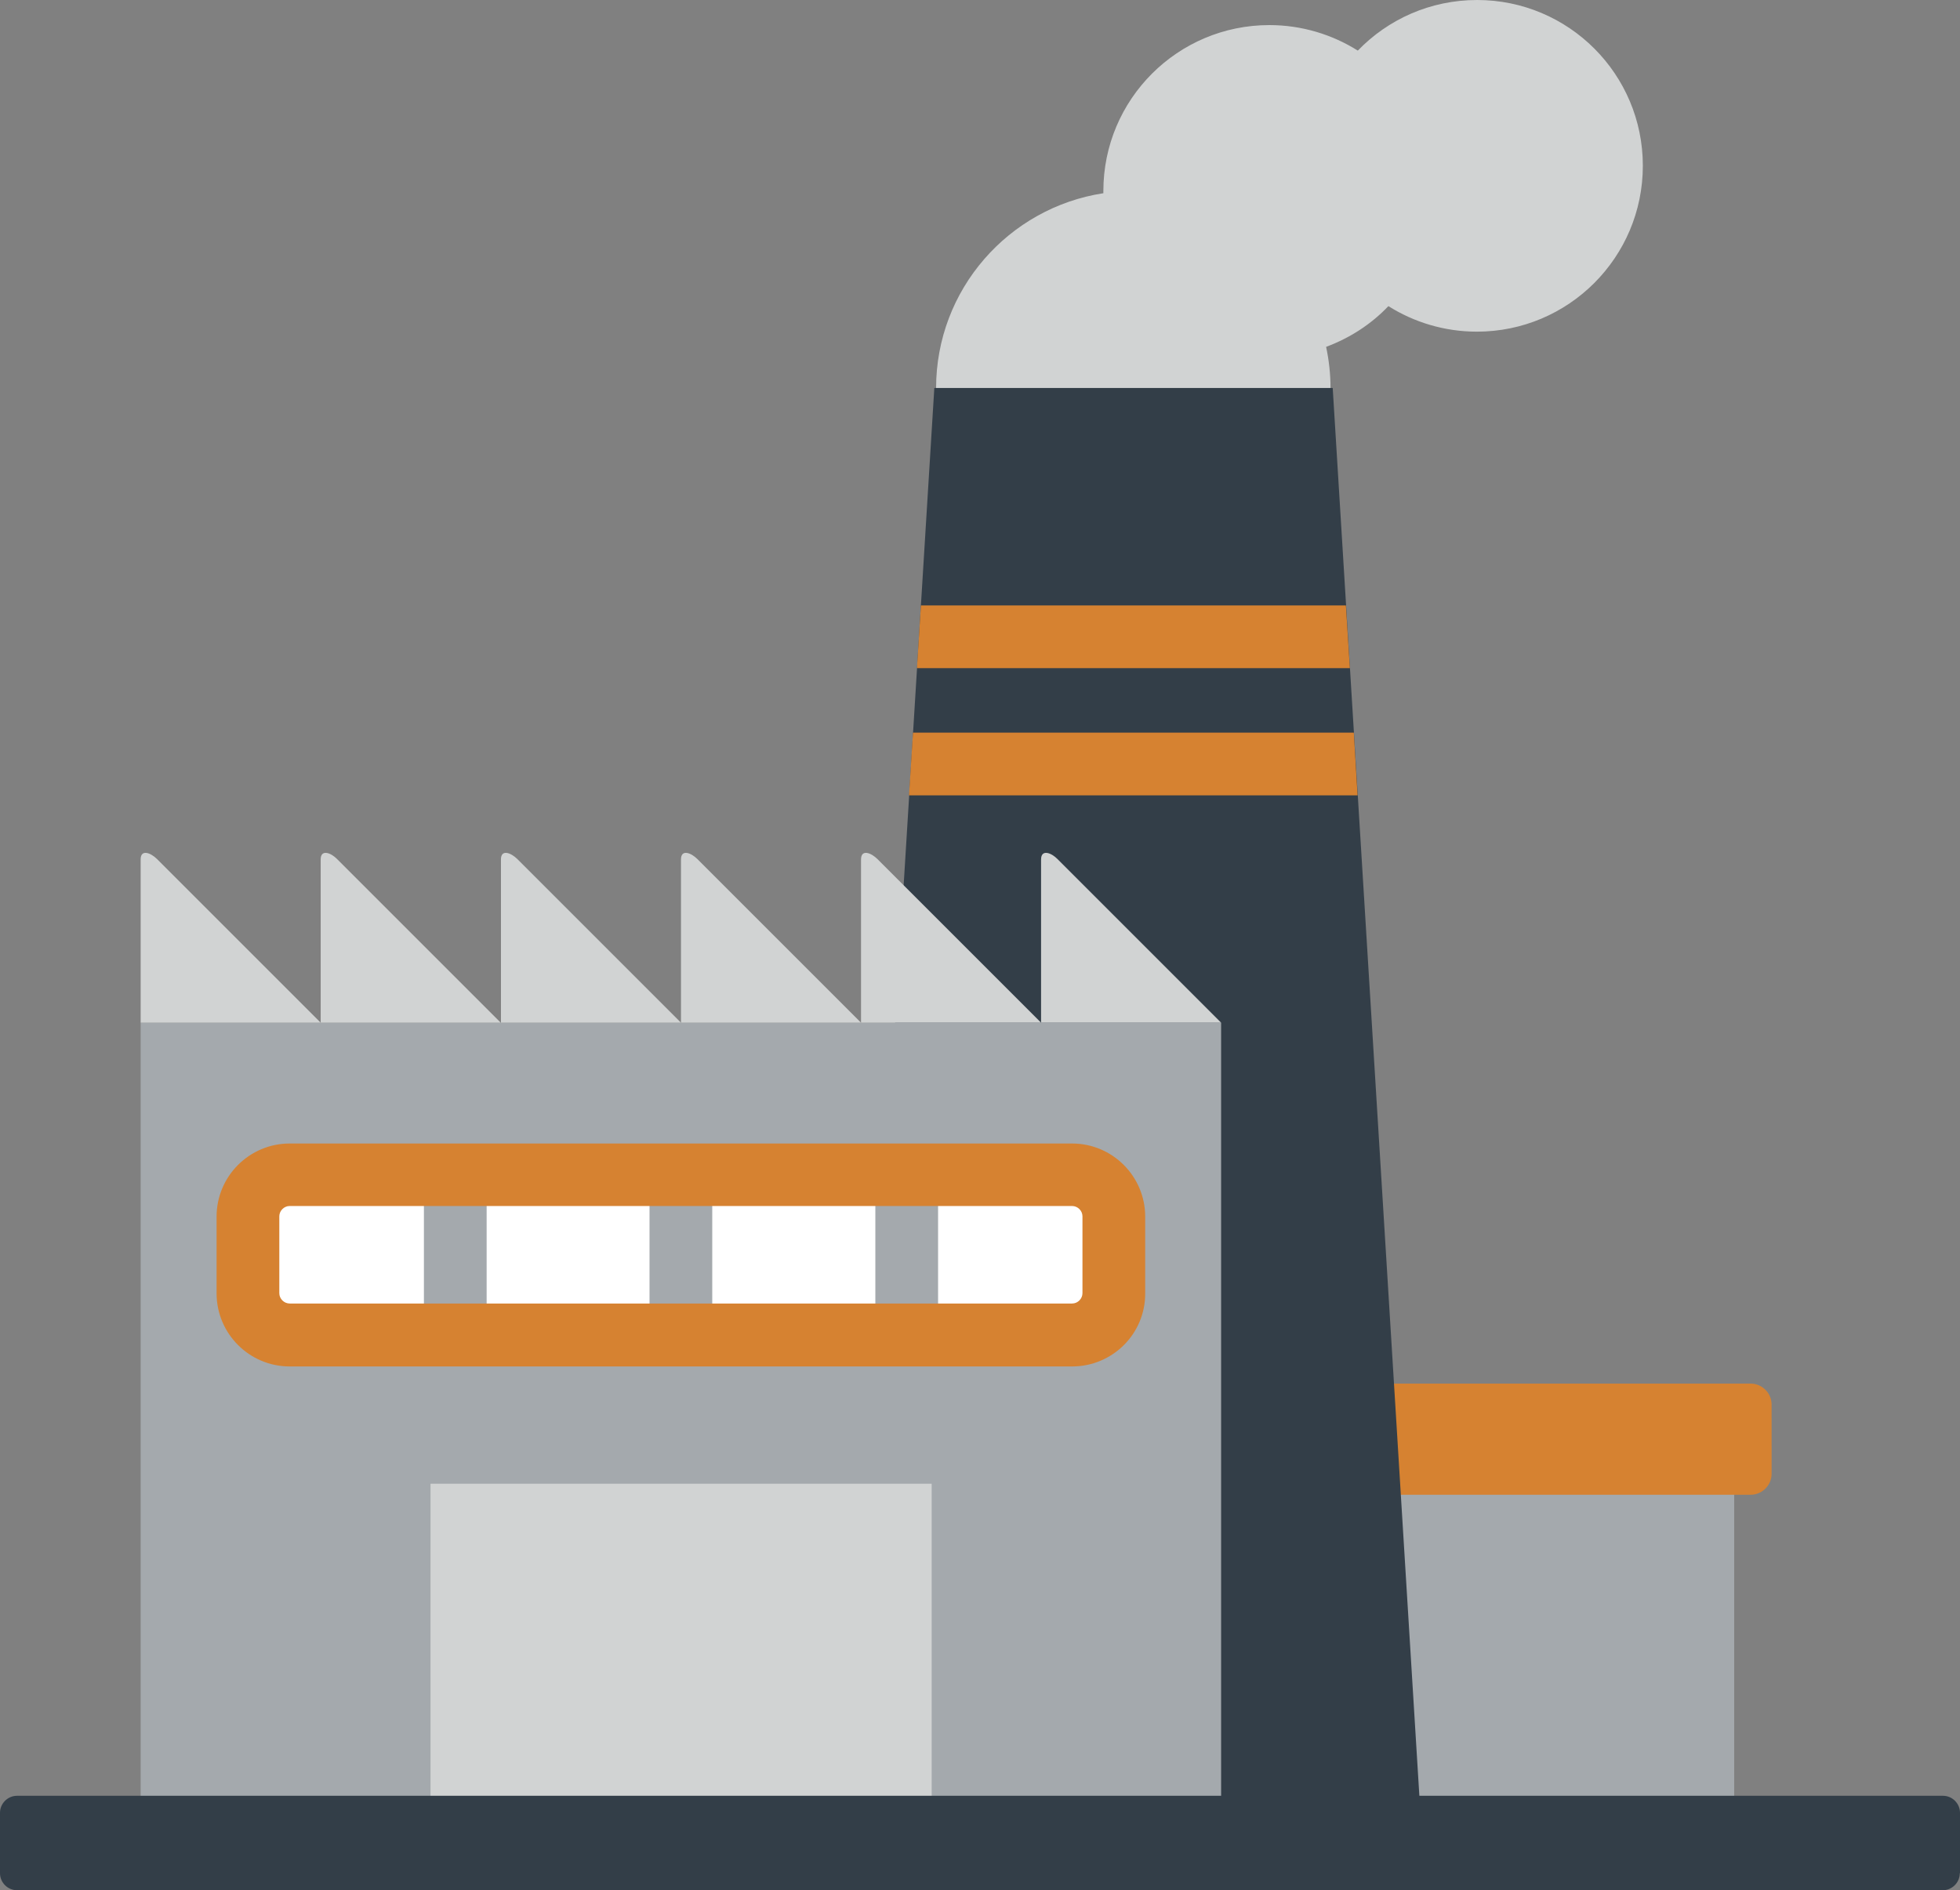 <?xml version="1.0" encoding="UTF-8" standalone="no"?>
<!-- Uploaded to: SVG Repo, www.svgrepo.com, Generator: SVG Repo Mixer Tools -->

<svg
   width="140"
   height="135.032"
   viewBox="0 0 179.2 172.841"
   class="icon"
   version="1.1"
   id="svg673"
   sodipodi:docname="factory-svgrepo-com.svg"
   inkscape:version="1.2.2 (732a01da63, 2022-12-09)"
   xmlns:inkscape="http://www.inkscape.org/namespaces/inkscape"
   xmlns:sodipodi="http://sodipodi.sourceforge.net/DTD/sodipodi-0.dtd"
   xmlns="http://www.w3.org/2000/svg"
   xmlns:svg="http://www.w3.org/2000/svg">
  <rect x="0" y="0" width="179.2" height="172.841" fill="#808080" stroke="none"/>
  <defs
     id="defs677" />
  <sodipodi:namedview
     id="namedview675"
     pagecolor="#ffffff"
     bordercolor="#000000"
     borderopacity="0.25"
     inkscape:showpageshadow="2"
     inkscape:pageopacity="0.0"
     inkscape:pagecheckerboard="0"
     inkscape:deskcolor="#d1d1d1"
     showgrid="false"
     inkscape:zoom="1.04625"
     inkscape:cx="346.95341"
     inkscape:cy="336.43967"
     inkscape:window-width="1920"
     inkscape:window-height="1017"
     inkscape:window-x="1912"
     inkscape:window-y="-8"
     inkscape:window-maximized="1"
     inkscape:current-layer="svg673" />
  <path
     d="m 119.916,131.588 h 38.637 v 33.707 h -38.637 z"
     fill="#a4a9ad"
     id="path641"
     style="stroke-width:0.201" />
  <path
     d="m 123.498,142.515 h 16.562 v 7.969 h -16.562 z m 18.473,10.605 h 16.562 v 7.969 h -16.562 z m -22.055,-21.532 h 38.637 v 9.056 h -38.637 z"
     fill=""
     id="path643"
     style="stroke-width:0.201" />
  <path
     d="m 161.974,128.428 c 0,-1.046 -0.865,-1.912 -1.912,-1.912 H 118.387 c -1.046,0 -1.912,0.865 -1.912,1.912 v 6.339 c 0,1.046 0.865,1.912 1.912,1.912 h 41.676 c 1.046,0 1.912,-0.865 1.912,-1.912 z"
     fill="#d68231"
     id="path645"
     style="stroke-width:0.201" />
  <path
     d="m 135.049,0 c -4.286,0 -8.15,1.771 -10.907,4.628 -2.334,-1.469 -5.111,-2.334 -8.09,-2.334 -8.371,0 -15.173,6.782 -15.173,15.173 v 0.201 C 92.226,18.997 85.585,26.462 85.585,35.498 c 0,9.961 8.07,18.031 18.031,18.031 9.961,0 18.031,-8.07 18.031,-18.031 0,-1.308 -0.141,-2.556 -0.402,-3.783 2.173,-0.805 4.125,-2.073 5.695,-3.723 2.334,1.469 5.111,2.334 8.09,2.334 8.371,0 15.173,-6.782 15.173,-15.173 C 150.202,6.782 143.42,0 135.049,0 Z"
     fill="#d1d3d3"
     id="path647"
     style="stroke-width:0.201" />
  <path
     d="M 121.848,35.478 H 85.424 L 77.415,165.295 h 52.422 z"
     fill="#333e48"
     id="path649"
     style="stroke-width:0.201" />
  <path
     d="M 123.055,55.36 H 84.197 l -0.362,5.735 h 39.583 z m 0.724,11.631 H 83.472 l -0.362,5.735 h 41.012 z"
     fill="#d68231"
     id="path651"
     style="stroke-width:0.201" />
  <path
     d="m 12.859,93.514 h 98.786 v 71.781 H 12.859 Z"
     fill="#a4a9ad"
     id="path653"
     style="stroke-width:0.201" />
  <path
     d="m 95.084,139.074 h 16.562 v 7.969 H 95.084 Z M 12.819,129.414 h 16.562 v 7.969 H 12.819 Z M 69.124,99.43 h 16.562 v 7.969 H 69.124 Z M 33.345,93.514 h 16.562 v 7.969 H 33.345 Z m -6.319,56.97 H 43.588 v 7.969 H 27.026 Z m 74.819,-33.325 c 0,-2.093 -1.71,-3.823 -3.823,-3.823 H 26.483 c -2.093,0 -3.823,1.71 -3.823,3.823 v 7.023 c 0,2.093 1.71,3.823 3.823,3.823 H 98.022 c 2.093,0 3.823,-1.71 3.823,-3.823 z"
     fill=""
     id="path655"
     style="stroke-width:0.201" />
  <path
     d="m 101.845,111.223 c 0,-2.093 -1.71,-3.823 -3.823,-3.823 H 26.483 c -2.093,0 -3.823,1.71 -3.823,3.823 v 7.023 c 0,2.093 1.71,3.823 3.823,3.823 H 98.022 c 2.093,0 3.823,-1.71 3.823,-3.823 z"
     fill="#ffffff"
     id="path657"
     style="stroke-width:0.201" />
  <path
     d="M 98.022,107.399 H 26.483 c -2.093,0 -3.823,1.71 -3.823,3.823 v 4.87 c 0,-2.093 1.71,-3.823 3.823,-3.823 H 98.022 c 2.093,0 3.823,1.71 3.823,3.823 v -4.87 c 0,-2.093 -1.71,-3.823 -3.823,-3.823 z"
     fill=""
     id="path659"
     style="stroke-width:0.201" />
  <path
     d="M 12.859,78.582 V 93.514 H 29.32 L 14.368,78.562 c -0.604,-0.604 -1.509,-0.926 -1.509,0.02 z m 16.461,0 V 93.514 H 45.781 L 30.829,78.562 c -0.584,-0.604 -1.509,-0.926 -1.509,0.02 z m 16.481,0 V 93.514 H 62.262 L 47.31,78.562 c -0.604,-0.604 -1.509,-0.926 -1.509,0.02 z"
     fill="#d1d3d3"
     id="path661"
     style="stroke-width:0.201" />
  <path
     d="M 62.262,78.582 V 93.514 H 78.723 L 63.771,78.562 c -0.604,-0.604 -1.509,-0.926 -1.509,0.02 z m 16.461,0 V 93.514 H 95.184 L 80.233,78.562 c -0.604,-0.604 -1.509,-0.926 -1.509,0.02 z m 16.461,0 v 14.932 h 16.461 L 96.694,78.562 c -0.584,-0.604 -1.509,-0.926 -1.509,0.02 z m -55.823,57.09 h 45.821 v 29.622 H 39.362 Z"
     fill="#d1d3d3"
     id="path663"
     style="stroke-width:0.201" />
  <path
     d="m 39.362,141.79 h 45.821 v 5.735 H 39.362 Z m 0,10.887 h 45.821 v 5.735 H 39.362 Z"
     fill=""
     id="path665"
     style="stroke-width:0.201" />
  <path
     d="m 38.758,107.399 h 5.735 v 14.67 h -5.735 z m 20.627,0 h 5.735 v 14.67 h -5.735 z m 20.647,0 h 5.735 v 14.67 h -5.735 z"
     fill="#a4a9ad"
     id="path667"
     style="stroke-width:0.201" />
  <path
     d="m 26.483,110.277 c -0.523,0 -0.946,0.443 -0.946,0.946 v 7.023 c 0,0.523 0.443,0.946 0.946,0.946 H 98.022 c 0.523,0 0.946,-0.443 0.946,-0.946 v -7.023 c 0,-0.523 -0.443,-0.946 -0.946,-0.946 z M 98.022,124.947 H 26.483 c -3.683,0 -6.681,-2.998 -6.681,-6.681 v -7.023 c 0,-3.683 2.998,-6.681 6.681,-6.681 H 98.022 c 3.683,0 6.681,2.998 6.681,6.681 v 7.023 c 0.02,3.683 -2.978,6.681 -6.681,6.681 z"
     fill="#d68231"
     id="path669"
     style="stroke-width:0.201" />
  <path
     d="m 179.18,171.291 c 0,0.845 -0.704,1.55 -1.55,1.55 H 1.55 C 0.704,172.841 0,172.137 0,171.291 v -5.534 c 0,-0.845 0.704,-1.55 1.55,-1.55 H 177.65 c 0.845,0 1.55,0.704 1.55,1.55 v 5.534 z"
     fill="#333e48"
     id="path671"
     style="stroke-width:0.201" />
</svg>
